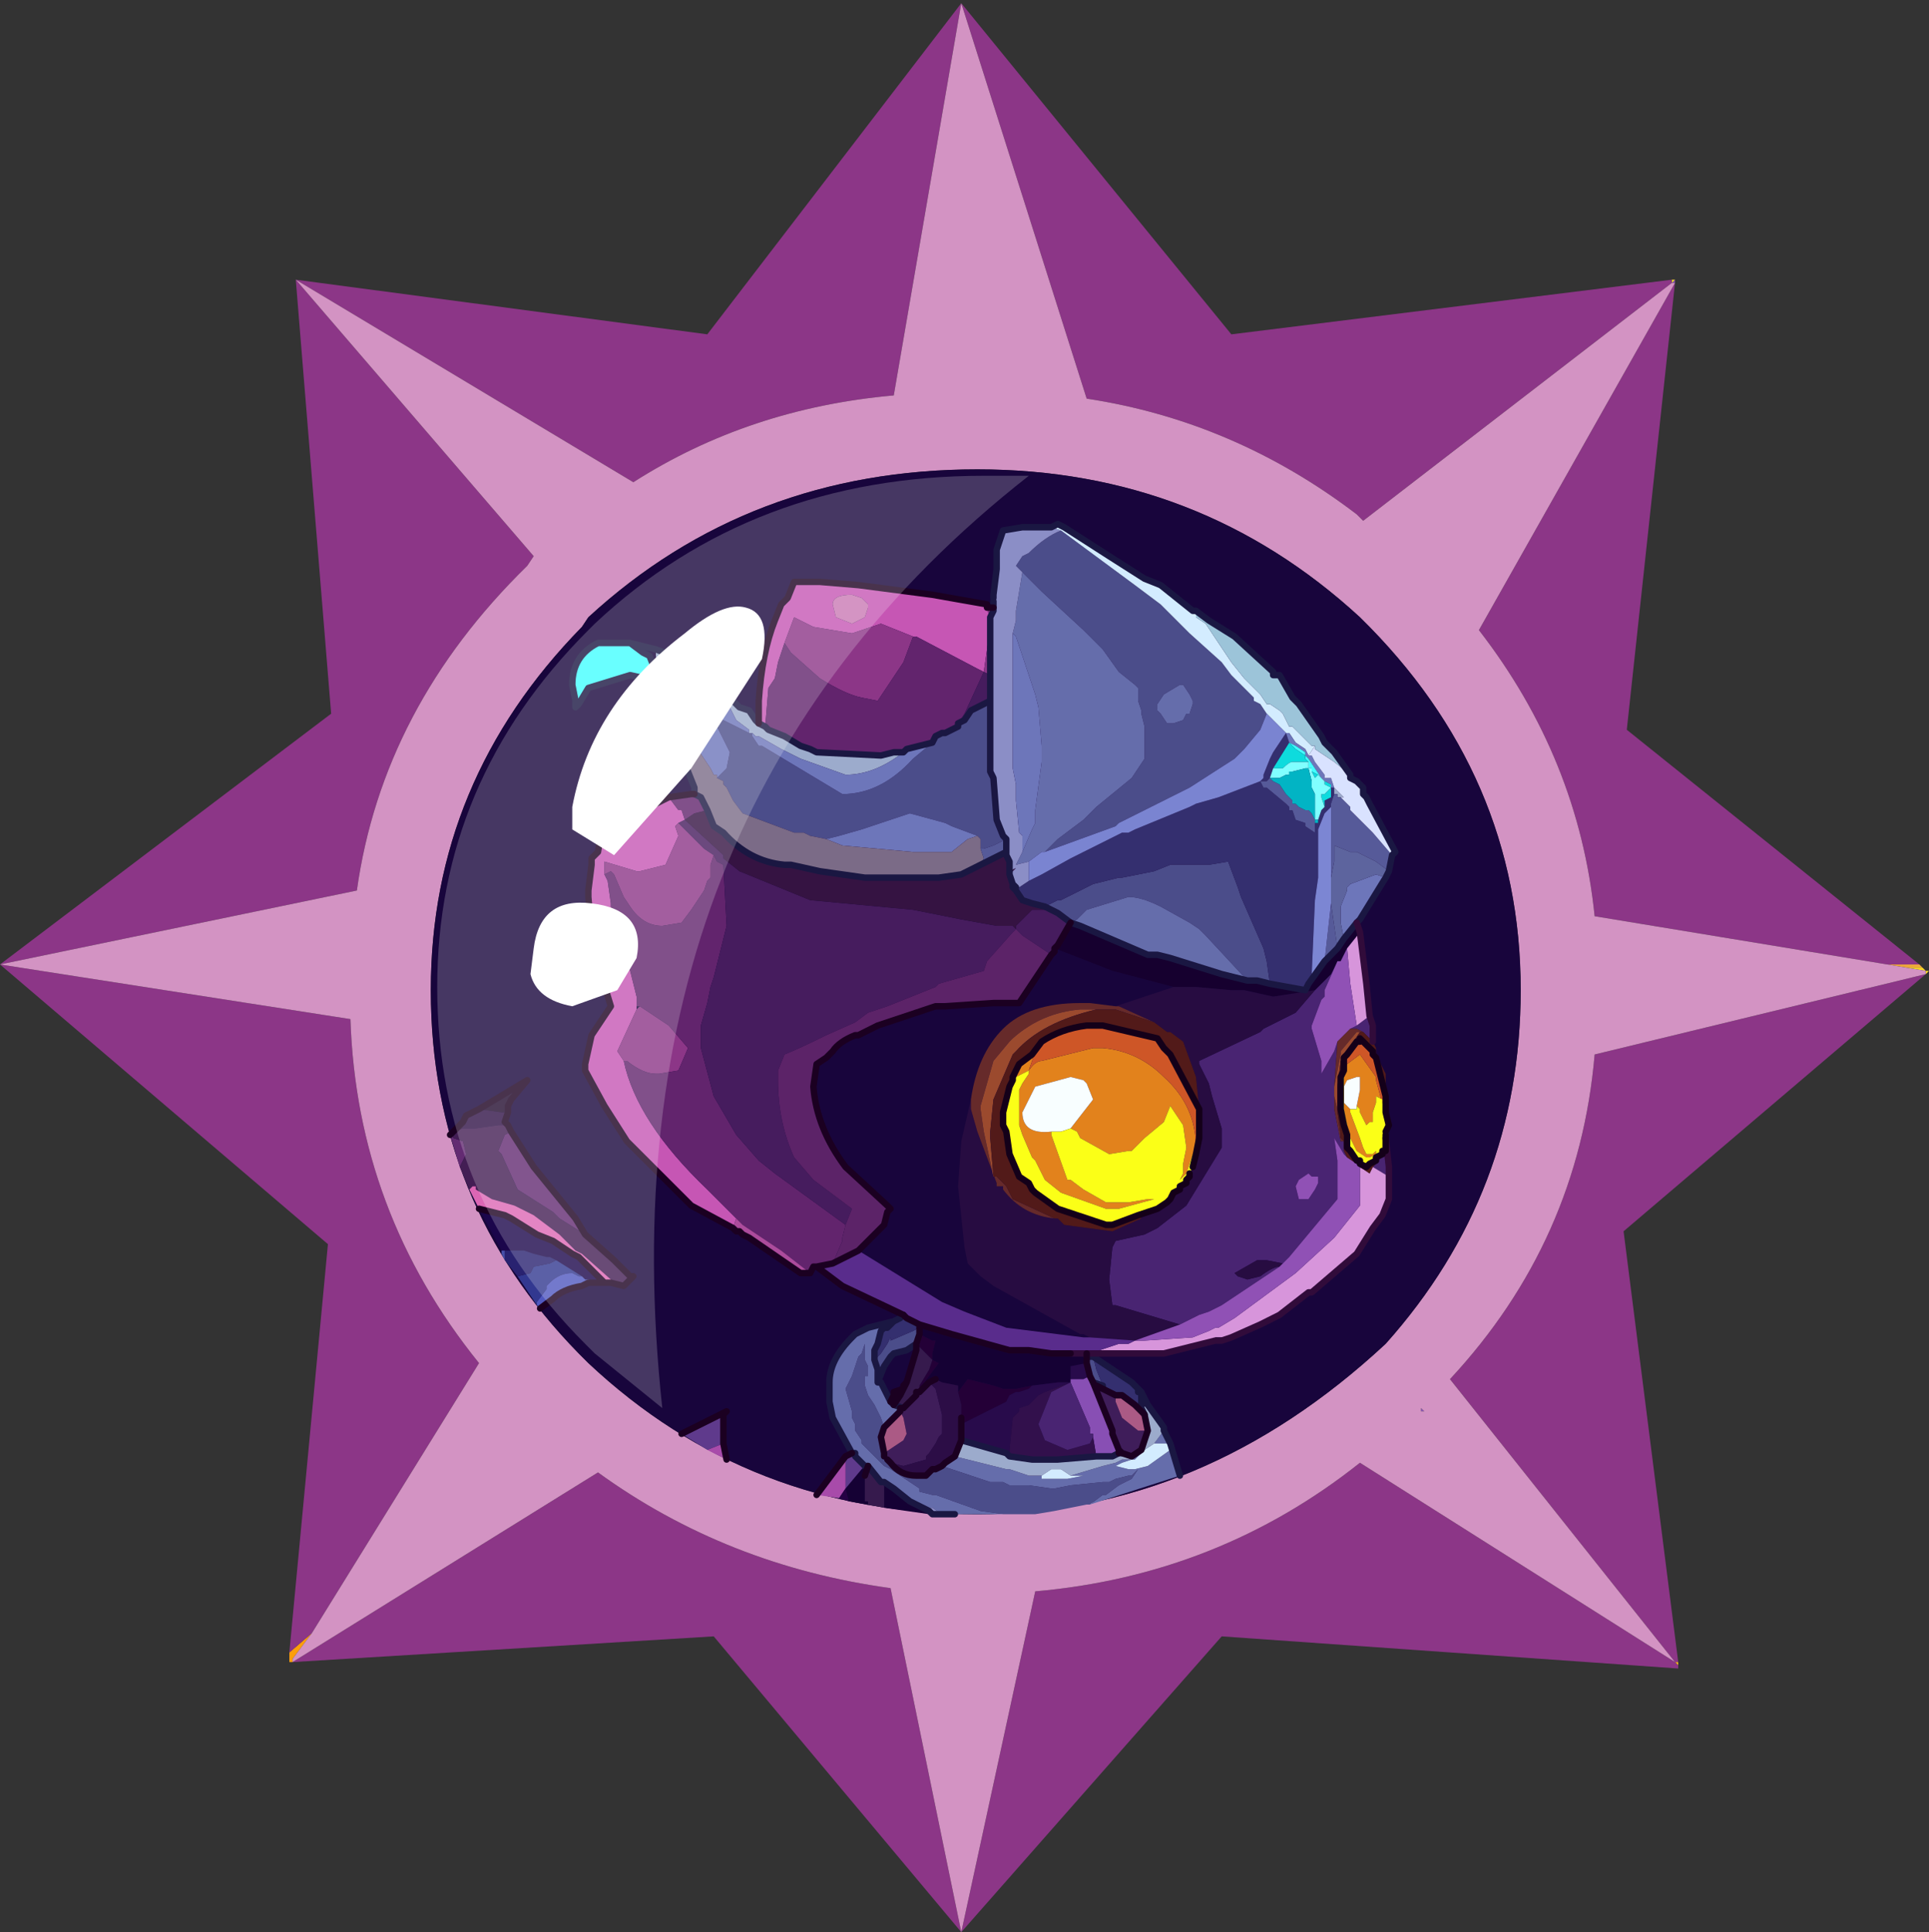 <?xml version="1.0" encoding="UTF-8" standalone="no"?>
<svg xmlns:ffdec="https://www.free-decompiler.com/flash" xmlns:xlink="http://www.w3.org/1999/xlink" ffdec:objectType="frame" height="30.05px" width="30.0px" xmlns="http://www.w3.org/2000/svg">
  <rect width="100%" height="100%" fill="#333333" stroke="none"/>
  <g transform="matrix(1.0, 0.0, 0.0, 1.0, 0.0, 0.0)">
    <use ffdec:characterId="1" height="30.0" transform="matrix(1.0, 0.0, 0.0, 1.0, 0.0, 0.0)" width="30.0" xlink:href="#shape0"/>
    <use ffdec:characterId="3" height="30.0" transform="matrix(1.0, 0.0, 0.0, 1.0, 0.0, 0.05)" width="30.0" xlink:href="#sprite0"/>
  </g>
  <defs>
    <g id="shape0" transform="matrix(1.0, 0.0, 0.0, 1.0, 0.0, 0.0)">
      <path d="M0.0 0.0 L30.0 0.0 30.0 30.0 0.0 30.0 0.0 0.0" fill="#33cc66" fill-opacity="0.0" fill-rule="evenodd" stroke="none"/>
    </g>
    <g id="sprite0" transform="matrix(1.0, 0.0, 0.0, 1.0, 0.0, 0.0)">
      <use ffdec:characterId="2" height="30.0" transform="matrix(1.0, 0.0, 0.0, 1.0, 0.0, 0.0)" width="30.0" xlink:href="#shape1"/>
    </g>
    <g id="shape1" transform="matrix(1.0, 0.0, 0.0, 1.0, 0.0, 0.0)">
      <path d="M26.05 4.3 L26.05 4.35 26.0 4.35 26.05 4.3" fill="url(#gradient0)" fill-rule="evenodd" stroke="none"/>
      <path d="M26.05 4.3 L26.0 4.35 26.0 4.3 26.05 4.3" fill="url(#gradient1)" fill-rule="evenodd" stroke="none"/>
      <path d="M29.85 14.95 L29.9 15.0 29.65 15.0 29.35 14.95 29.85 14.95" fill="url(#gradient2)" fill-rule="evenodd" stroke="none"/>
      <path d="M29.9 15.0 L29.95 15.05 30.0 15.05 29.95 15.1 29.95 15.05 29.65 15.0 29.9 15.0 M26.1 25.8 L26.1 25.85 26.05 25.8 26.1 25.8" fill="url(#gradient3)" fill-rule="evenodd" stroke="none"/>
      <path d="M22.1 21.9 L22.1 21.85 22.15 21.9 22.1 21.9" fill="url(#gradient4)" fill-rule="evenodd" stroke="none"/>
      <path d="M4.55 25.8 L4.5 25.8 4.5 25.65 4.85 25.35 4.55 25.75 4.55 25.8" fill="url(#gradient5)" fill-rule="evenodd" stroke="none"/>
      <path d="M26.05 4.35 L25.3 11.3 29.85 14.95 29.35 14.95 24.8 14.2 Q24.55 11.75 23.0 9.75 L26.05 4.35 M29.95 15.1 L25.25 19.1 26.1 25.8 26.05 25.8 26.1 25.85 26.1 25.9 19.0 25.4 14.95 30.0 11.1 25.4 4.55 25.8 9.3 22.85 Q11.3 24.3 13.85 24.65 L14.95 30.0 16.1 24.7 Q18.95 24.45 21.15 22.7 L26.05 25.8 22.55 21.4 Q24.55 19.25 24.8 16.35 L29.95 15.1 M4.5 25.65 L5.1 19.3 0.0 14.95 5.15 11.05 4.6 4.3 11.0 5.15 14.95 0.0 19.15 5.15 26.0 4.3 26.0 4.35 21.2 8.05 21.1 7.95 Q19.2 6.5 16.9 6.15 L14.95 0.0 13.9 6.1 Q11.65 6.3 9.85 7.45 L4.6 4.3 8.3 8.6 8.2 8.75 Q5.95 10.95 5.55 13.8 L0.0 14.95 5.45 15.8 Q5.55 18.8 7.45 21.15 L4.85 25.35 4.5 25.65" fill="#8c3687" fill-rule="evenodd" stroke="none"/>
      <path d="M26.0 4.35 L26.05 4.35 23.0 9.75 Q24.55 11.75 24.8 14.2 L29.35 14.95 29.65 15.0 29.95 15.05 29.95 15.1 24.8 16.35 Q24.55 19.25 22.55 21.4 L26.05 25.8 21.15 22.7 Q18.95 24.45 16.1 24.7 L14.95 30.0 13.85 24.65 Q11.3 24.3 9.3 22.85 L4.55 25.8 4.55 25.75 4.85 25.35 7.45 21.15 Q5.55 18.8 5.45 15.8 L0.0 14.95 5.55 13.8 Q5.95 10.95 8.2 8.75 L8.3 8.6 4.6 4.3 9.85 7.45 Q11.65 6.3 13.9 6.1 L14.95 0.0 16.9 6.15 Q19.2 6.5 21.1 7.95 L21.2 8.05 26.0 4.35 M22.1 21.9 L22.15 21.9 22.1 21.85 22.1 21.9 M23.65 15.35 Q23.65 12.0 21.15 9.55 18.65 7.25 15.2 7.25 11.65 7.25 9.15 9.55 L9.05 9.7 Q6.7 12.1 6.7 15.35 6.7 18.65 9.0 21.0 L9.15 21.15 Q11.65 23.5 15.2 23.5 18.7 23.5 21.55 20.85 23.65 18.5 23.65 15.35" fill="#d393c3" fill-rule="evenodd" stroke="none"/>
      <path d="M23.65 15.35 Q23.65 18.5 21.55 20.85 18.7 23.5 15.2 23.5 11.65 23.5 9.15 21.15 L9.0 21.0 Q6.7 18.65 6.7 15.35 6.7 12.1 9.05 9.7 L9.15 9.55 Q11.65 7.25 15.2 7.25 18.65 7.25 21.15 9.55 23.65 12.0 23.65 15.35" fill="#18053c" fill-rule="evenodd" stroke="none"/>
      <path d="M16.9 21.05 L17.0 21.05 17.05 21.25 17.15 21.5 17.0 21.45 16.95 21.35 16.9 21.15 16.9 21.05 M16.95 23.35 L16.9 23.35 16.4 23.45 16.1 23.5 15.9 23.5 15.85 23.5 15.6 23.5 15.25 23.45 14.55 23.2 14.5 23.2 14.3 23.15 14.3 23.1 13.85 22.8 13.75 22.75 13.6 22.6 13.4 22.4 13.4 22.35 13.3 22.2 13.3 22.1 13.25 22.0 13.25 21.9 13.15 21.55 13.25 21.35 13.35 21.05 13.4 21.0 13.45 20.85 13.45 21.1 13.5 21.2 13.5 21.35 13.45 21.35 13.45 21.45 13.45 21.5 13.5 21.65 13.6 21.8 13.7 22.0 13.75 22.15 13.7 22.3 13.75 22.55 13.75 22.6 13.8 22.6 13.8 22.65 13.85 22.7 Q14.0 22.9 14.25 22.9 L14.4 22.9 14.5 22.8 14.55 22.8 14.65 22.75 15.4 23.0 15.45 23.0 15.6 23.0 15.7 23.05 15.8 23.05 16.0 23.05 16.35 23.1 16.4 23.1 16.65 23.05 17.15 23.0 17.25 23.0 17.35 22.95 17.55 22.9 17.6 22.9 17.7 22.8 17.6 22.95 17.4 23.05 17.2 23.2 17.15 23.2 16.95 23.35 M14.5 11.5 L14.55 11.4 14.65 11.35 14.7 11.35 14.8 11.3 14.85 11.25 14.9 11.25 14.9 11.2 15.0 11.15 15.1 11.0 15.4 10.85 15.4 11.0 15.4 11.25 15.4 11.3 15.4 11.75 15.4 11.9 15.4 11.95 15.45 12.05 15.5 12.7 15.6 12.95 15.65 13.0 15.45 13.1 15.3 13.15 15.25 13.15 15.25 13.0 15.2 12.95 14.8 12.8 14.7 12.75 14.15 12.6 13.4 12.85 13.05 12.95 12.85 13.0 12.6 12.95 12.5 12.9 12.35 12.9 11.95 12.75 11.55 12.6 11.4 12.4 11.3 12.2 11.25 12.15 11.25 12.1 11.15 12.05 11.3 11.9 11.35 11.65 11.15 11.25 11.1 11.2 11.1 11.05 11.25 11.15 11.65 11.35 11.7 11.35 11.7 11.4 11.8 11.55 11.85 11.55 13.1 12.3 Q13.7 12.3 14.2 11.75 L14.5 11.5 M14.8 11.3 L14.9 11.25 14.8 11.3 M16.25 13.2 L16.45 13.0 16.85 12.7 17.05 12.5 17.6 12.05 17.8 11.75 17.8 11.65 17.8 11.25 17.75 11.05 17.75 11.0 17.7 10.85 17.7 10.8 17.7 10.65 17.65 10.6 17.4 10.4 17.15 10.05 16.95 9.85 16.85 9.75 16.2 9.15 15.9 8.85 15.8 8.75 15.9 8.6 16.0 8.55 Q16.25 8.3 16.5 8.2 L17.65 9.05 18.05 9.35 18.4 9.7 18.5 9.8 19.0 10.25 19.15 10.45 19.25 10.55 19.5 10.8 19.5 10.85 19.6 10.9 19.7 11.05 19.6 11.3 19.35 11.6 19.25 11.7 19.2 11.75 18.5 12.2 17.4 12.75 17.35 12.8 16.25 13.2 M18.35 10.6 L18.1 10.75 18.0 10.9 18.0 11.0 18.05 11.05 18.15 11.2 18.25 11.2 18.4 11.15 18.45 11.05 18.5 11.05 18.55 10.9 18.55 10.85 18.5 10.75 18.4 10.6 18.35 10.6 M16.25 14.05 L16.45 13.95 16.5 13.95 17.0 13.7 17.2 13.65 17.4 13.6 17.45 13.6 17.95 13.5 18.2 13.4 18.8 13.4 19.1 13.35 19.25 13.75 19.3 13.9 19.65 14.7 19.7 14.9 19.75 15.25 19.55 15.2 19.4 15.2 18.75 14.5 18.65 14.4 18.5 14.3 18.05 14.05 Q17.75 13.9 17.55 13.9 L16.9 14.1 16.85 14.15 16.75 14.25 16.65 14.3 16.45 14.15 16.35 14.1 16.25 14.05 M13.6 21.1 L13.7 21.0 13.8 20.85 13.85 20.75 13.85 20.8 14.2 20.65 14.3 20.6 14.3 20.7 14.25 20.85 14.1 20.95 13.9 21.0 13.85 21.05 13.75 21.2 13.65 21.45 13.65 21.25 13.6 21.1" fill="#4b4d8a" fill-rule="evenodd" stroke="none"/>
      <path d="M17.0 21.05 L17.6 21.45 17.7 21.55 17.7 21.6 17.75 21.6 17.75 21.75 17.75 21.85 17.8 21.95 17.65 21.8 17.45 21.65 17.35 21.65 17.15 21.55 17.15 21.5 17.05 21.25 17.0 21.05 M13.9 20.5 L14.0 20.45 14.05 20.4 14.1 20.45 14.3 20.55 14.3 20.6 14.2 20.65 13.85 20.8 13.85 20.75 13.8 20.85 13.7 21.0 13.6 21.1 13.6 20.95 13.65 20.85 13.7 20.65 13.75 20.6 13.8 20.6 13.9 20.5 M20.5 12.7 L20.55 12.55 20.6 12.5 20.6 12.4 20.7 12.35 20.7 12.2 20.75 12.2 20.75 12.3 20.7 12.45 20.7 12.5 20.6 12.6 20.5 12.85 20.5 12.95 20.5 13.0 20.5 13.15 20.5 13.25 20.5 13.5 20.5 13.6 20.45 13.95 20.4 15.1 20.35 15.25 20.3 15.35 19.75 15.25 19.7 14.9 19.65 14.7 19.3 13.9 19.25 13.75 19.1 13.35 18.8 13.4 18.2 13.4 17.95 13.5 17.45 13.6 17.4 13.6 17.2 13.65 17.0 13.7 16.5 13.95 16.45 13.95 16.25 14.05 16.05 14.0 15.9 13.95 15.8 13.8 15.75 13.75 15.8 13.75 15.85 13.75 16.0 13.65 16.2 13.55 16.65 13.3 17.25 13.0 17.45 12.9 17.55 12.9 17.65 12.85 18.5 12.5 18.6 12.45 18.95 12.35 19.6 12.1 19.65 12.05 19.65 12.0 19.75 11.75 19.8 11.65 20.0 11.35 20.05 11.5 19.8 11.9 19.75 12.05 19.7 12.1 19.6 12.1 19.65 12.2 19.7 12.2 20.0 12.45 20.05 12.5 20.05 12.55 20.1 12.55 20.15 12.7 20.3 12.75 20.3 12.8 20.45 12.9 20.45 12.75 20.5 12.75 20.5 12.7" fill="#342f6f" fill-rule="evenodd" stroke="none"/>
      <path d="M18.1 22.2 L18.2 22.4 18.35 22.9 16.95 23.35 17.15 23.2 17.2 23.2 17.4 23.05 17.6 22.95 17.7 22.8 17.6 22.9 17.55 22.9 17.35 22.95 17.25 23.0 17.15 23.0 16.65 23.05 16.4 23.1 16.35 23.1 16.0 23.05 15.8 23.05 15.7 23.05 15.6 23.0 15.45 23.0 15.4 23.0 14.65 22.75 14.7 22.7 14.85 22.6 15.45 22.75 15.65 22.8 15.7 22.8 16.0 22.9 16.2 22.9 16.2 22.95 16.6 22.95 16.85 22.9 16.65 22.9 17.15 22.75 17.35 22.7 17.45 22.65 17.6 22.65 17.45 22.7 17.35 22.75 17.55 22.8 17.65 22.8 17.85 22.75 18.2 22.5 18.15 22.4 17.95 22.4 18.1 22.2 M15.6 23.5 L15.2 23.5 14.85 23.5 14.65 23.5 14.5 23.4 14.4 23.4 14.3 23.35 14.25 23.35 14.15 23.3 13.9 23.1 13.75 23.0 13.7 23.0 13.5 22.75 13.45 22.75 13.3 22.6 13.3 22.55 13.25 22.55 12.95 22.0 12.9 21.75 12.9 21.45 Q12.9 21.1 13.25 20.75 L13.3 20.7 13.5 20.6 13.9 20.5 13.8 20.6 13.75 20.6 13.7 20.65 13.65 20.85 13.6 20.95 13.6 21.1 13.65 21.25 13.65 21.45 13.7 21.45 13.75 21.55 13.85 21.75 13.9 21.85 14.0 21.9 13.75 22.15 13.7 22.0 13.6 21.8 13.5 21.65 13.45 21.5 13.45 21.45 13.45 21.35 13.5 21.35 13.5 21.2 13.45 21.1 13.45 20.85 13.4 21.0 13.35 21.05 13.25 21.35 13.15 21.55 13.25 21.9 13.25 22.0 13.3 22.1 13.3 22.2 13.4 22.35 13.4 22.4 13.6 22.6 13.75 22.75 13.85 22.8 14.3 23.1 14.3 23.15 14.5 23.2 14.55 23.2 15.25 23.45 15.6 23.5 M15.9 8.85 L16.2 9.15 16.85 9.75 16.95 9.85 17.15 10.05 17.4 10.4 17.65 10.6 17.7 10.65 17.7 10.8 17.7 10.85 17.75 11.0 17.75 11.05 17.8 11.25 17.8 11.65 17.8 11.75 17.6 12.05 17.05 12.5 16.85 12.7 16.45 13.0 16.25 13.2 16.2 13.2 16.0 13.35 15.8 13.4 15.85 13.3 15.9 13.2 16.05 12.85 16.1 12.75 16.1 12.55 16.2 11.8 16.2 11.6 16.2 11.55 16.15 10.95 16.1 10.75 15.8 9.85 15.75 9.8 15.8 9.6 15.8 9.45 15.9 8.85 M18.35 10.6 L18.4 10.6 18.5 10.75 18.55 10.85 18.55 10.9 18.5 11.05 18.45 11.05 18.4 11.15 18.25 11.2 18.15 11.2 18.05 11.05 18.0 11.0 18.0 10.9 18.1 10.75 18.35 10.6 M16.65 14.3 L16.75 14.25 16.85 14.15 16.9 14.1 17.55 13.9 Q17.75 13.9 18.05 14.05 L18.5 14.3 18.65 14.4 18.75 14.5 19.4 15.2 19.0 15.1 18.2 14.85 18.0 14.8 17.85 14.8 16.8 14.35 16.65 14.3 M17.75 22.55 L17.65 22.65 17.6 22.65 17.75 22.55" fill="#656dab" fill-rule="evenodd" stroke="none"/>
      <path d="M16.9 21.0 L16.9 21.05 16.9 21.15 16.65 21.2 16.65 21.25 16.65 21.4 16.65 21.45 16.45 21.45 16.05 21.5 15.8 21.55 15.75 21.55 15.6 21.55 15.45 21.5 15.05 21.4 14.9 21.6 14.9 21.5 14.65 21.45 14.55 21.4 14.45 21.45 14.3 21.6 14.3 21.55 14.6 21.15 14.5 21.1 14.5 21.0 14.55 20.8 14.5 20.8 14.3 20.7 14.3 20.6 14.3 20.55 14.8 20.7 15.7 20.95 15.85 20.95 16.0 20.95 16.35 21.0 16.65 21.0 16.9 21.0 M14.45 23.5 L13.75 23.4 13.75 23.3 13.75 23.2 13.75 23.05 13.75 23.0 13.9 23.1 14.15 23.3 14.25 23.35 14.45 23.45 14.45 23.5 M13.5 23.35 L13.2 23.3 13.15 23.1 13.4 22.8 13.45 22.75 13.5 22.75 13.45 22.9 13.45 22.95 13.45 23.15 13.45 23.3 13.5 23.3 13.5 23.35 M14.0 21.65 L13.9 21.6 14.05 21.55 14.0 21.65" fill="#150134" fill-rule="evenodd" stroke="none"/>
      <path d="M13.15 22.6 L13.25 22.55 13.3 22.55 13.3 22.6 13.45 22.75 13.4 22.8 13.15 23.1 13.15 22.75 13.15 22.6 M13.85 21.75 L13.9 21.65 13.9 21.6 14.0 21.65 13.9 21.8 13.85 21.75 M10.6 22.25 L10.7 22.2 11.3 21.9 11.25 21.95 11.25 22.15 11.25 22.35 11.25 22.4 11.0 22.5 10.6 22.25" fill="#5f3a8c" fill-rule="evenodd" stroke="none"/>
      <path d="M13.05 23.25 L12.7 23.2 13.15 22.6 13.15 22.75 13.15 23.1 13.05 23.25 M11.0 22.5 L11.25 22.4 11.3 22.65 11.0 22.5" fill="#a84baa" fill-rule="evenodd" stroke="none"/>
      <path d="M13.2 23.3 L13.05 23.25 13.15 23.1 13.2 23.3" fill="#250144" fill-rule="evenodd" stroke="none"/>
      <path d="M14.5 23.5 L14.45 23.5 14.45 23.45 14.5 23.5 M14.25 20.85 L14.3 20.7 14.5 20.8 14.55 20.8 14.5 21.0 14.5 21.1 14.25 20.85 M14.3 21.55 L14.3 21.5 14.45 21.25 14.5 21.1 14.6 21.15 14.3 21.55 M14.9 21.6 L15.05 21.4 15.45 21.5 15.6 21.55 15.75 21.55 15.8 21.55 16.05 21.5 16.0 21.55 15.85 21.6 15.8 21.6 15.7 21.65 15.65 21.75 14.95 22.1 14.95 22.0 14.95 21.8 14.9 21.6" fill="#240037" fill-rule="evenodd" stroke="none"/>
      <path d="M13.75 23.4 L13.5 23.35 13.5 23.3 13.45 23.3 13.45 23.15 13.45 22.95 13.45 22.9 13.5 22.75 13.7 23.0 13.75 23.0 13.75 23.05 13.75 23.2 13.75 23.3 13.75 23.4 M13.9 21.8 L14.0 21.65 14.05 21.55 14.05 21.5 14.1 21.45 14.25 20.95 14.25 20.85 14.5 21.1 14.45 21.25 14.3 21.5 14.3 21.55 14.3 21.6 14.25 21.6 14.25 21.65 14.05 21.85 13.9 21.8 M14.05 21.55 L14.1 21.45 14.05 21.55" fill="#361a4d" fill-rule="evenodd" stroke="none"/>
      <path d="M14.95 22.1 L15.65 21.75 15.7 21.65 15.8 21.6 15.85 21.6 16.0 21.55 16.05 21.5 16.45 21.45 16.65 21.45 16.25 21.6 16.15 21.65 16.0 21.8 15.85 21.85 15.85 21.9 15.75 22.0 15.7 22.5 15.7 22.6 15.65 22.55 14.95 22.35 14.95 22.1 M16.65 21.4 L16.65 21.25 16.65 21.2 16.9 21.15 16.95 21.35 16.85 21.4 16.8 21.4 16.65 21.4" fill="#280b4b" fill-rule="evenodd" stroke="none"/>
      <path d="M16.65 21.45 L16.65 21.4 16.8 21.4 16.85 21.4 16.95 21.35 17.0 21.45 17.3 22.2 17.3 22.25 17.4 22.5 17.4 22.55 17.3 22.6 17.25 22.6 17.05 22.6 17.0 22.3 17.0 22.25 16.95 22.25 16.95 22.15 16.65 21.45" fill="#884fb4" fill-rule="evenodd" stroke="none"/>
      <path d="M15.7 22.6 L15.7 22.5 15.75 22.0 15.85 21.9 15.85 21.85 16.0 21.8 16.15 21.65 16.25 21.6 16.65 21.45 16.35 21.6 16.15 22.1 16.25 22.35 16.6 22.5 16.95 22.4 17.0 22.3 17.05 22.6 16.45 22.65 16.4 22.65 16.05 22.65 15.7 22.6" fill="#32104c" fill-rule="evenodd" stroke="none"/>
      <path d="M21.3 15.75 L21.35 15.9 21.35 16.15 21.3 16.1 21.2 16.0 21.1 15.95 21.0 15.95 21.1 15.9 21.3 15.75 M21.55 17.65 L21.6 18.1 21.6 18.25 21.35 18.1 21.4 18.05 21.4 18.0 21.4 17.95 21.5 17.9 21.5 17.85 21.55 17.85 21.55 17.65 M20.8 14.9 L20.6 15.35 20.6 15.45 20.55 15.5 20.4 15.9 20.4 15.95 20.55 16.45 20.55 16.65 20.75 16.3 20.8 16.15 20.75 16.85 20.75 17.0 20.75 17.2 20.85 17.7 20.9 17.7 20.9 17.85 20.95 17.95 20.9 17.9 20.75 17.65 20.8 18.0 20.8 18.35 20.8 18.6 20.05 19.5 19.95 19.6 19.7 19.55 19.55 19.55 19.2 19.75 19.25 19.8 19.4 19.85 19.6 19.8 Q19.8 19.65 19.9 19.65 L19.0 20.25 18.8 20.35 18.65 20.4 18.35 20.55 17.35 20.25 17.3 20.25 17.25 19.85 17.3 19.35 17.35 19.25 17.8 19.15 18.0 19.05 18.45 18.7 19.0 17.8 19.0 17.55 19.0 17.5 18.85 17.0 18.8 16.8 18.65 16.5 18.65 16.45 19.6 16.0 19.65 15.95 20.15 15.7 20.45 15.35 20.55 15.25 20.7 15.1 20.8 14.9 M20.35 18.2 L20.2 18.3 20.15 18.4 20.2 18.6 20.35 18.6 20.45 18.45 20.5 18.35 20.5 18.25 20.4 18.25 20.35 18.2 M16.65 21.45 L16.95 22.15 16.95 22.25 17.0 22.25 17.0 22.3 16.95 22.4 16.6 22.5 16.25 22.35 16.15 22.1 16.35 21.6 16.65 21.45" fill="#492472" fill-rule="evenodd" stroke="none"/>
      <path d="M17.85 21.8 L18.1 22.15 18.1 22.2 17.95 22.4 17.8 22.5 17.75 22.55 17.6 22.65 17.45 22.65 17.35 22.7 17.15 22.75 16.65 22.9 16.5 22.8 16.35 22.8 16.2 22.9 16.0 22.9 15.7 22.8 15.65 22.8 15.45 22.75 14.85 22.6 14.95 22.35 15.65 22.55 15.7 22.6 16.05 22.65 16.4 22.65 16.45 22.65 17.05 22.6 17.25 22.6 17.3 22.6 17.4 22.55 17.45 22.55 17.6 22.6 17.75 22.5 17.85 22.2 17.8 21.95 17.75 21.85 17.85 21.8 M10.35 10.9 L10.35 10.85 10.35 10.8 10.3 10.6 10.25 10.4 10.2 10.15 10.2 10.05 Q10.5 10.15 10.8 10.4 L10.9 10.65 10.8 10.95 10.75 11.05 10.55 11.15 10.35 10.9 M11.1 10.6 L11.3 10.75 11.5 10.95 11.65 11.0 11.75 11.15 11.8 11.2 11.9 11.25 11.95 11.3 12.2 11.4 12.45 11.55 12.6 11.6 12.7 11.65 13.7 11.7 13.9 11.65 14.05 11.65 Q13.6 12.0 13.15 12.0 L12.45 11.75 12.15 11.6 11.8 11.4 11.75 11.4 11.7 11.35 11.65 11.35 11.65 11.3 11.45 11.15 11.35 10.95 11.1 10.6 M20.75 12.2 L20.9 12.35 20.85 12.35 20.8 12.35 20.8 12.3 20.75 12.3 20.75 12.2 M13.85 21.75 L13.9 21.8 14.05 21.85 14.0 21.85 14.0 21.9 13.9 21.85 13.85 21.75" fill="#9cabcc" fill-rule="evenodd" stroke="none"/>
      <path d="M15.45 9.4 L15.45 9.3 15.45 9.25 15.45 9.2 15.5 8.8 15.5 8.5 15.6 8.2 15.9 8.15 16.1 8.15 16.35 8.15 16.5 8.2 Q16.25 8.3 16.0 8.55 L15.9 8.6 15.8 8.75 15.9 8.85 15.8 9.45 15.8 9.6 15.75 9.8 15.75 10.6 15.75 10.65 15.75 11.9 15.8 12.15 15.8 12.4 15.85 12.9 15.9 12.95 15.9 13.0 15.9 13.2 15.85 13.3 15.8 13.4 16.0 13.35 16.0 13.65 15.85 13.75 15.8 13.75 15.75 13.7 15.7 13.55 15.8 13.45 15.7 13.5 15.7 13.35 15.65 13.25 15.65 13.2 15.65 13.0 15.6 12.95 15.5 12.7 15.45 12.05 15.4 11.95 15.4 11.9 15.4 11.75 15.4 11.3 15.4 11.25 15.4 11.0 15.4 10.85 15.4 10.75 15.4 10.6 15.4 10.55 15.4 10.45 15.4 9.7 15.4 9.6 15.4 9.55 15.45 9.45 15.45 9.4 M14.25 23.35 L14.3 23.35 14.4 23.4 14.5 23.4 14.65 23.5 14.5 23.5 14.45 23.45 14.25 23.35" fill="#8b8ec6" fill-rule="evenodd" stroke="none"/>
      <path d="M18.6 9.45 L18.6 9.55 18.75 9.65 19.15 10.25 19.35 10.5 19.6 10.75 19.7 10.9 19.75 10.9 19.9 11.0 19.95 11.05 20.0 11.15 20.05 11.25 20.1 11.25 20.2 11.35 20.4 11.55 20.45 11.55 20.35 11.7 20.3 11.6 20.15 11.5 20.05 11.35 20.0 11.35 19.9 11.25 19.7 11.05 19.6 10.9 19.5 10.85 19.5 10.8 19.25 10.55 19.15 10.45 19.0 10.25 18.5 9.8 18.4 9.7 18.05 9.35 17.65 9.05 16.5 8.2 16.35 8.15 16.45 8.1 16.55 8.15 17.25 8.6 17.8 8.95 18.05 9.05 18.55 9.45 18.6 9.45 M16.65 22.9 L16.85 22.9 16.6 22.95 16.2 22.95 16.2 22.9 16.35 22.8 16.5 22.8 16.65 22.9 M17.95 22.4 L18.15 22.4 18.2 22.5 17.85 22.75 17.65 22.8 17.55 22.8 17.35 22.75 17.45 22.7 17.6 22.65 17.65 22.65 17.75 22.55 17.8 22.5 17.95 22.4" fill="#d3ecff" fill-rule="evenodd" stroke="none"/>
      <path d="M14.05 21.85 L14.25 21.65 14.25 21.6 14.3 21.6 14.45 21.45 14.55 21.55 14.65 21.95 14.65 22.0 14.65 22.2 14.65 22.25 14.6 22.3 14.55 22.4 14.45 22.55 14.4 22.6 14.4 22.65 14.05 22.75 13.85 22.7 13.8 22.65 13.8 22.6 13.75 22.6 13.75 22.55 14.05 22.35 14.1 22.25 14.05 22.0 14.0 21.9 14.0 21.85 14.05 21.85 M17.15 21.55 L17.35 21.65 17.35 21.75 17.45 22.0 17.7 22.2 17.8 22.2 17.85 22.2 17.75 22.5 17.6 22.6 17.45 22.55 17.4 22.5 17.25 22.0 17.05 21.5 17.15 21.55" fill="#3f1d5a" fill-rule="evenodd" stroke="none"/>
      <path d="M14.0 21.9 L14.05 22.0 14.1 22.25 14.05 22.35 13.75 22.55 13.7 22.3 13.75 22.15 14.0 21.9 M17.35 21.65 L17.45 21.65 17.65 21.8 17.8 21.95 17.85 22.2 17.8 22.2 17.7 22.2 17.45 22.0 17.35 21.75 17.35 21.65" fill="#ab5a85" fill-rule="evenodd" stroke="none"/>
      <path d="M21.1 14.3 L21.15 14.45 20.95 14.7 20.85 14.9 20.8 14.9 20.7 15.1 20.55 15.25 20.45 15.35 19.8 15.45 19.35 15.35 19.15 15.35 18.6 15.3 18.4 15.3 18.25 15.3 17.3 15.05 16.4 14.7 16.45 14.65 16.65 14.3 16.8 14.35 17.85 14.8 18.0 14.8 18.2 14.85 19.0 15.1 19.4 15.2 19.55 15.2 19.75 15.25 20.3 15.35 20.35 15.25 20.6 14.9 20.8 14.7 20.9 14.55 21.1 14.3" fill="#16002f" fill-rule="evenodd" stroke="none"/>
      <path d="M21.15 14.45 L21.25 15.25 21.3 15.75 21.1 15.9 21.0 15.25 20.95 14.7 21.15 14.45 M21.6 18.25 L21.6 18.45 21.6 18.6 21.5 18.85 21.35 19.05 21.1 19.45 20.4 20.05 20.35 20.05 19.9 20.4 19.6 20.55 19.15 20.75 19.0 20.75 18.9 20.75 18.9 20.8 18.1 21.0 17.0 21.0 16.95 21.0 17.4 20.85 17.55 20.85 17.65 20.8 17.8 20.8 18.55 20.75 18.8 20.65 18.9 20.6 18.95 20.6 19.2 20.45 20.15 19.75 20.75 19.2 21.15 18.7 21.15 18.35 21.15 18.1 21.3 18.2 21.35 18.1 21.6 18.25" fill="#d795db" fill-rule="evenodd" stroke="none"/>
      <path d="M18.25 15.3 L17.35 15.6 16.95 15.55 16.8 15.55 Q16.0 15.55 15.6 15.95 15.2 16.35 15.1 17.05 L14.95 17.7 14.9 18.4 15.0 19.35 15.05 19.6 15.25 19.8 15.45 19.95 16.8 20.7 16.85 20.7 16.95 20.75 16.85 20.75 15.65 20.6 15.0 20.35 14.65 20.2 13.35 19.4 13.6 19.15 13.75 19.0 13.8 18.8 13.85 18.75 13.8 18.7 13.15 18.1 Q12.7 17.5 12.65 16.85 L12.7 16.5 12.85 16.4 12.95 16.3 Q13.05 16.15 13.3 16.05 L13.35 16.05 13.65 15.9 14.55 15.6 14.65 15.6 14.7 15.6 15.45 15.55 15.85 15.55 16.35 14.8 16.4 14.75 16.4 14.7 17.3 15.05 18.25 15.3" fill="#18053c" fill-rule="evenodd" stroke="none"/>
      <path d="M20.45 15.35 L20.15 15.7 19.65 15.95 19.6 16.0 18.65 16.45 18.65 16.5 18.8 16.8 18.85 17.0 19.0 17.5 19.0 17.55 19.0 17.8 18.45 18.7 18.0 19.05 17.8 19.15 17.35 19.25 17.3 19.35 17.25 19.85 17.3 20.25 17.35 20.25 18.35 20.55 17.65 20.8 16.95 20.75 16.85 20.7 16.8 20.7 15.45 19.95 15.25 19.8 15.05 19.6 15.0 19.35 14.9 18.4 14.95 17.7 15.1 17.05 15.1 17.15 15.1 17.2 15.2 17.55 15.5 18.35 15.5 18.4 15.6 18.4 15.6 18.45 Q15.9 18.85 16.4 18.9 L16.45 18.9 16.55 19.0 17.3 19.1 17.75 18.9 17.7 18.85 18.0 18.75 18.15 18.65 18.2 18.6 18.25 18.5 18.35 18.45 18.35 18.4 18.45 18.35 18.45 18.3 18.5 18.25 18.5 18.2 18.55 18.1 18.6 17.9 18.65 17.65 18.6 17.9 18.55 17.9 18.6 17.85 18.65 17.65 18.65 17.2 18.6 16.7 18.4 16.15 18.2 16.0 18.15 16.0 17.95 15.85 17.4 15.6 17.35 15.6 18.25 15.3 18.4 15.3 18.6 15.3 19.15 15.35 19.35 15.35 19.8 15.45 20.45 15.35 M19.9 19.65 Q19.8 19.65 19.6 19.8 L19.4 19.85 19.25 19.8 19.2 19.75 19.55 19.55 19.7 19.55 19.95 19.6 19.9 19.65" fill="#270c41" fill-rule="evenodd" stroke="none"/>
      <path d="M16.95 21.0 L16.9 21.0 16.65 21.0 16.35 21.0 16.0 20.95 15.85 20.95 15.7 20.95 14.8 20.7 14.3 20.55 14.1 20.45 14.05 20.4 13.1 19.95 12.7 19.65 12.95 19.6 13.35 19.4 14.65 20.2 15.0 20.35 15.65 20.6 16.85 20.75 16.95 20.75 17.65 20.8 17.55 20.85 17.4 20.85 16.95 21.0" fill="#592c8c" fill-rule="evenodd" stroke="none"/>
      <path d="M20.8 14.9 L20.85 14.9 20.95 14.7 21.0 15.25 21.1 15.9 21.0 15.95 20.8 16.15 20.75 16.3 20.55 16.65 20.55 16.45 20.4 15.95 20.4 15.9 20.55 15.5 20.6 15.45 20.6 15.35 20.8 14.9 M18.35 20.55 L18.65 20.4 18.8 20.35 19.0 20.25 19.9 19.65 19.95 19.6 20.05 19.5 20.8 18.6 20.8 18.35 20.8 18.0 20.75 17.65 20.9 17.9 20.95 17.95 21.1 18.05 21.15 18.1 21.15 18.35 21.15 18.7 20.75 19.2 20.15 19.75 19.2 20.45 18.95 20.6 18.9 20.6 18.8 20.65 18.55 20.75 17.8 20.8 17.65 20.8 18.35 20.55 M20.35 18.2 L20.4 18.25 20.5 18.25 20.5 18.35 20.45 18.45 20.35 18.6 20.2 18.6 20.15 18.4 20.2 18.3 20.35 18.2" fill="#9051b5" fill-rule="evenodd" stroke="none"/>
      <path d="M20.8 16.15 L21.0 15.95 21.1 15.95 21.2 16.0 21.15 16.0 21.1 16.0 20.85 16.3 20.85 16.35 20.75 16.85 20.8 16.15 M20.9 17.7 L20.85 17.7 20.75 17.2 20.75 17.0 20.8 17.2 20.8 17.25 20.85 17.6 20.85 17.65 20.9 17.7 M17.35 15.6 L17.4 15.6 17.95 15.85 17.35 15.65 17.05 15.65 16.9 15.65 16.8 15.65 Q16.2 15.7 15.75 16.1 L15.7 16.15 15.45 16.45 15.25 17.15 15.25 17.2 15.3 17.55 15.45 18.25 15.5 18.25 15.65 18.4 15.75 18.6 16.4 18.9 Q15.9 18.85 15.6 18.45 L15.6 18.4 15.5 18.4 15.5 18.35 15.2 17.55 15.1 17.2 15.1 17.15 15.1 17.05 Q15.2 16.35 15.6 15.95 16.0 15.55 16.8 15.55 L16.95 15.55 17.35 15.6" fill="#662a2a" fill-rule="evenodd" stroke="none"/>
      <path d="M20.75 17.0 L20.75 16.85 20.85 16.35 20.85 16.3 21.1 16.0 21.15 16.0 20.85 16.45 20.8 16.85 20.8 17.2 20.75 17.0 M15.45 18.25 L15.3 17.55 15.25 17.2 15.25 17.15 15.45 16.45 15.7 16.15 15.75 16.1 Q16.2 15.7 16.8 15.65 L16.9 15.65 17.05 15.65 Q16.2 15.85 15.8 16.3 L15.75 16.35 15.45 17.05 15.4 17.55 15.4 17.65 15.45 18.25" fill="#9b4a2e" fill-rule="evenodd" stroke="none"/>
      <path d="M21.35 16.15 L21.4 16.25 21.4 16.35 21.55 16.65 21.55 17.0 21.4 16.4 21.35 16.35 21.35 16.3 21.15 16.1 21.15 16.15 21.1 16.15 20.95 16.35 20.9 16.4 20.9 16.6 20.85 16.7 20.85 16.75 20.85 16.9 20.85 17.05 20.85 17.2 20.9 17.45 20.95 17.6 20.95 17.7 20.95 17.8 21.0 17.85 21.1 18.0 21.15 18.0 21.15 18.05 21.25 18.1 21.3 18.05 21.4 18.0 21.4 18.05 21.35 18.1 21.3 18.2 21.15 18.1 21.1 18.05 20.95 17.95 20.9 17.85 20.9 17.7 20.85 17.65 20.85 17.6 20.8 17.25 20.8 17.2 20.8 16.85 20.85 16.45 21.15 16.0 21.2 16.0 21.3 16.1 21.35 16.15 M17.95 15.85 L18.15 16.0 18.2 16.0 18.4 16.15 18.6 16.7 18.65 17.2 18.2 16.35 18.1 16.25 18.0 16.1 17.15 15.9 17.05 15.9 16.9 15.9 Q16.5 15.95 16.2 16.15 L16.05 16.35 15.85 16.5 15.75 16.7 15.75 16.75 15.7 16.85 15.65 17.05 15.6 17.25 15.6 17.4 15.6 17.45 15.65 17.55 15.7 17.9 15.85 18.25 16.0 18.35 16.05 18.45 16.1 18.5 16.45 18.75 17.2 19.0 17.3 19.0 17.7 18.85 17.75 18.9 17.3 19.1 16.55 19.0 16.45 18.9 16.4 18.9 15.75 18.6 15.65 18.4 15.5 18.25 15.45 18.25 15.4 17.65 15.4 17.55 15.45 17.05 15.75 16.35 15.8 16.3 Q16.2 15.85 17.05 15.65 L17.35 15.65 17.95 15.85" fill="#521a19" fill-rule="evenodd" stroke="none"/>
      <path d="M20.9 16.6 L20.95 16.5 21.15 16.35 21.4 16.7 21.4 16.75 21.55 17.3 21.5 17.1 21.5 17.05 21.4 17.0 21.4 17.1 21.35 17.25 21.35 17.4 21.3 17.4 21.25 17.45 21.15 17.25 21.15 17.2 21.1 17.15 21.15 16.9 21.15 16.75 21.15 16.7 21.1 16.7 20.95 16.75 20.9 16.85 20.9 16.75 20.9 16.65 20.9 16.6 M20.9 17.1 L21.0 17.2 21.0 17.25 21.15 17.65 21.2 17.8 21.25 17.9 21.35 17.9 21.4 17.85 21.4 17.9 21.3 17.95 21.25 17.95 21.1 17.85 21.0 17.65 20.95 17.5 20.95 17.45 20.9 17.2 20.9 17.1 M16.65 17.5 L17.0 17.05 16.9 16.8 16.85 16.75 16.65 16.7 16.1 16.85 16.0 17.05 15.9 17.25 Q15.9 17.6 16.35 17.55 L16.35 17.6 16.6 18.3 16.65 18.3 16.85 18.45 17.2 18.65 17.4 18.65 17.55 18.65 17.85 18.6 17.95 18.6 17.4 18.75 17.2 18.75 16.5 18.5 16.25 18.3 16.1 18.0 16.05 17.95 15.9 17.6 15.85 17.45 15.85 17.4 15.85 17.25 15.85 17.15 15.85 16.9 15.9 16.8 16.0 16.65 16.0 16.6 Q16.1 16.45 16.2 16.45 L17.0 16.25 17.15 16.25 Q17.7 16.3 18.1 16.7 18.6 17.15 18.6 17.8 L18.6 17.85 18.55 17.9 18.45 18.2 18.35 18.3 18.4 18.2 18.4 18.05 18.45 17.8 18.4 17.45 18.2 17.15 18.1 17.4 17.8 17.65 17.65 17.8 17.6 17.85 17.55 17.85 17.25 17.9 16.8 17.65 16.75 17.55 16.65 17.5 M15.75 16.75 L15.75 16.7 15.85 16.5 16.05 16.35 16.2 16.15 16.1 16.3 16.0 16.6 15.8 16.7 15.75 16.75" fill="#e2821c" fill-rule="evenodd" stroke="none"/>
      <path d="M21.55 17.0 L21.55 17.25 21.55 17.4 21.55 17.3 21.4 16.75 21.4 16.7 21.15 16.35 20.95 16.5 20.9 16.6 20.9 16.4 20.95 16.35 21.1 16.15 21.15 16.15 21.15 16.1 21.35 16.3 21.35 16.35 21.4 16.4 21.55 17.0 M18.65 17.2 L18.65 17.65 18.6 17.85 18.6 17.8 Q18.6 17.15 18.1 16.7 17.7 16.3 17.15 16.25 L17.0 16.25 16.2 16.45 Q16.1 16.45 16.0 16.6 L16.1 16.3 16.2 16.15 Q16.5 15.95 16.9 15.9 L17.05 15.9 17.15 15.9 18.0 16.1 18.1 16.25 18.2 16.35 18.65 17.2" fill="#ce5627" fill-rule="evenodd" stroke="none"/>
      <path d="M20.9 16.85 L20.95 16.75 21.1 16.7 21.15 16.7 21.15 16.75 21.15 16.9 21.1 17.15 21.1 17.2 21.0 17.2 20.9 17.1 20.9 17.0 20.9 16.85 M16.35 17.55 Q15.9 17.6 15.9 17.25 L16.0 17.05 16.1 16.85 16.65 16.7 16.85 16.75 16.9 16.8 17.0 17.05 16.65 17.5 16.5 17.55 16.45 17.55 16.35 17.55" fill="#f8feff" fill-rule="evenodd" stroke="none"/>
      <path d="M21.6 17.45 L21.55 17.55 21.55 17.6 21.55 17.65 21.55 17.85 21.5 17.85 21.5 17.9 21.4 17.95 21.4 18.0 21.3 18.05 21.25 18.1 21.15 18.05 21.15 18.0 21.1 18.0 21.0 17.85 20.95 17.8 20.95 17.7 20.95 17.6 20.9 17.45 20.85 17.2 20.85 17.05 20.85 16.9 20.85 16.75 20.85 16.7 20.9 16.6 20.9 16.65 20.9 16.75 20.9 16.85 20.9 17.0 20.9 17.1 20.9 17.2 20.95 17.45 20.95 17.5 21.0 17.65 21.1 17.85 21.25 17.95 21.3 17.95 21.4 17.9 21.4 17.85 21.35 17.9 21.25 17.9 21.2 17.8 21.15 17.65 21.0 17.25 21.0 17.2 21.1 17.2 21.1 17.15 21.15 17.2 21.15 17.25 21.25 17.45 21.3 17.4 21.35 17.4 21.35 17.25 21.4 17.1 21.4 17.0 21.5 17.05 21.5 17.1 21.55 17.3 21.55 17.4 21.55 17.45 21.6 17.45 M18.6 17.9 L18.55 18.1 18.5 18.2 18.5 18.25 18.45 18.3 18.45 18.35 18.35 18.4 18.35 18.45 18.25 18.5 18.2 18.6 18.15 18.65 18.0 18.75 17.7 18.85 17.3 19.0 17.2 19.0 16.45 18.75 16.1 18.5 16.05 18.45 16.0 18.35 15.85 18.25 15.7 17.9 15.65 17.55 15.6 17.45 15.6 17.4 15.6 17.25 15.65 17.05 15.7 16.85 15.75 16.75 15.8 16.7 16.0 16.6 16.0 16.65 15.9 16.8 15.85 16.9 15.85 17.15 15.85 17.25 15.85 17.4 15.85 17.45 15.9 17.6 16.05 17.95 16.1 18.0 16.25 18.3 16.5 18.5 17.2 18.75 17.4 18.75 17.95 18.6 17.85 18.6 17.55 18.65 17.4 18.65 17.2 18.65 16.85 18.45 16.65 18.3 16.6 18.3 16.35 17.6 16.35 17.55 16.45 17.55 16.5 17.55 16.65 17.5 16.75 17.55 16.8 17.65 17.25 17.9 17.55 17.85 17.6 17.85 17.65 17.8 17.8 17.65 18.1 17.4 18.2 17.15 18.4 17.45 18.45 17.8 18.4 18.05 18.4 18.2 18.35 18.3 18.45 18.2 18.55 17.9 18.6 17.9" fill="#fbff17" fill-rule="evenodd" stroke="none"/>
      <path d="M11.4 19.05 L10.75 18.7 9.75 17.7 9.4 17.15 9.1 16.6 9.1 16.5 9.2 16.05 9.5 15.6 9.3 14.95 9.2 14.5 9.15 13.9 9.15 13.8 9.2 13.4 9.2 13.3 9.3 13.2 9.35 12.9 9.4 12.8 9.4 12.75 9.45 12.75 Q9.8 12.5 10.2 12.45 L10.4 12.35 10.55 12.55 10.6 12.55 10.65 12.7 10.55 12.75 10.5 12.8 10.55 12.95 10.35 13.4 9.95 13.5 9.9 13.5 9.4 13.35 9.4 13.5 9.4 13.55 9.45 13.65 9.5 14.0 9.5 14.05 9.75 14.85 9.9 15.45 9.9 15.6 9.9 15.65 9.6 16.3 9.7 16.45 Q9.9 17.4 11.0 18.45 L11.45 18.9 11.4 19.05 M11.8 11.2 L11.8 10.9 11.8 10.85 Q11.85 10.1 12.05 9.6 L12.15 9.35 12.2 9.3 12.25 9.25 12.35 9.0 12.45 9.0 12.65 9.0 12.75 9.0 13.35 9.05 14.5 9.2 15.35 9.35 15.35 9.4 15.4 9.6 15.4 9.7 15.35 10.05 15.3 10.4 15.2 10.35 14.25 9.85 14.2 9.85 13.7 9.65 13.25 9.8 12.65 9.7 12.35 9.55 12.2 9.95 12.1 10.25 12.05 10.5 11.95 10.65 11.9 11.25 11.8 11.2 M13.4 9.25 L13.25 9.2 Q12.95 9.2 12.95 9.35 L13.0 9.55 13.25 9.65 13.45 9.55 13.5 9.4 13.5 9.35 13.4 9.25" fill="#c656b4" fill-rule="evenodd" stroke="none"/>
      <path d="M15.35 9.4 L15.45 9.4 15.45 9.45 15.4 9.55 15.4 9.6 15.35 9.4 M12.2 9.95 L12.35 9.55 12.65 9.7 13.25 9.8 13.7 9.65 14.2 9.85 14.05 10.25 13.65 10.85 13.4 10.8 Q13.15 10.75 12.75 10.5 L12.3 10.1 12.2 9.95 M15.3 10.4 L15.35 10.05 15.4 9.7 15.4 10.45 15.3 10.4 M9.4 13.55 L9.4 13.5 9.4 13.35 9.9 13.5 9.95 13.5 10.35 13.4 10.55 12.95 10.5 12.8 10.55 12.75 10.95 13.15 11.1 13.25 11.05 13.4 11.05 13.6 11.0 13.65 10.95 13.8 10.75 14.1 10.6 14.3 10.3 14.35 Q10.0 14.35 9.8 14.05 L9.7 13.9 9.55 13.55 9.5 13.5 9.4 13.55 M9.95 15.6 L10.4 15.9 10.7 16.25 10.55 16.6 10.25 16.65 10.2 16.65 Q10.0 16.65 9.75 16.45 L9.7 16.45 9.6 16.3 9.9 15.65 9.95 15.6" fill="#8c3687" fill-rule="evenodd" stroke="none"/>
      <path d="M12.7 19.65 L12.65 19.65 12.6 19.75 12.15 19.4 11.55 19.0 11.45 18.9 11.0 18.45 Q9.9 17.4 9.7 16.45 L9.75 16.45 Q10.0 16.65 10.2 16.65 L10.25 16.65 10.55 16.6 10.7 16.25 10.4 15.9 9.95 15.6 9.9 15.6 9.9 15.45 9.75 14.85 9.5 14.05 9.5 14.0 9.45 13.65 9.4 13.55 9.5 13.5 9.55 13.55 9.7 13.9 9.8 14.05 Q10.0 14.35 10.3 14.35 L10.6 14.3 10.75 14.1 10.95 13.8 11.0 13.65 11.05 13.6 11.05 13.4 11.1 13.25 11.15 13.35 11.25 13.4 11.3 14.35 11.15 14.95 11.1 15.15 11.05 15.3 11.0 15.55 10.9 15.9 10.9 16.05 10.9 16.25 11.1 17.0 11.45 17.6 11.8 18.0 12.05 18.2 13.15 19.0 13.1 19.2 13.1 19.25 12.95 19.6 12.7 19.65 M10.4 12.35 L10.75 12.3 10.8 12.3 10.9 12.35 11.0 12.55 10.8 12.6 10.65 12.7 10.6 12.55 10.55 12.55 10.4 12.35 M12.2 9.95 L12.3 10.1 12.75 10.5 Q13.15 10.75 13.4 10.8 L13.65 10.85 14.05 10.25 14.2 9.85 14.25 9.85 15.2 10.35 15.3 10.4 15.0 11.05 14.9 11.2 14.9 11.25 14.85 11.25 14.8 11.3 14.65 11.35 14.55 11.4 14.5 11.5 14.1 11.6 14.05 11.65 13.9 11.65 13.7 11.7 13.3 11.7 12.6 11.6 12.45 11.55 12.2 11.4 11.95 11.3 11.9 11.25 11.95 10.65 12.05 10.5 12.1 10.25 12.2 9.95" fill="#62246d" fill-rule="evenodd" stroke="none"/>
      <path d="M12.6 11.6 L13.3 11.7 13.7 11.7 12.7 11.65 12.6 11.6 M14.65 11.35 L14.8 11.3 14.7 11.35 14.65 11.35 M14.9 11.2 L15.0 11.05 15.3 10.4 15.4 10.45 15.4 10.55 15.4 10.6 15.4 10.75 15.4 10.85 15.1 11.0 15.0 11.15 14.9 11.2 M11.1 13.25 L10.95 13.15 10.55 12.75 10.65 12.7 11.25 13.25 11.25 13.3 11.5 13.5 12.6 13.95 14.2 14.1 14.95 14.25 15.5 14.35 15.75 14.35 15.8 14.4 15.75 14.45 15.35 14.9 15.3 15.05 14.6 15.25 14.55 15.3 13.8 15.6 13.5 15.7 13.3 15.85 12.85 16.05 Q12.45 16.25 12.2 16.35 L12.1 16.6 12.1 16.75 Q12.1 17.4 12.35 17.95 L12.65 18.3 12.85 18.45 13.25 18.75 13.15 19.0 12.05 18.2 11.8 18.0 11.45 17.6 11.1 17.0 10.9 16.25 10.9 16.05 10.9 15.9 11.0 15.55 11.05 15.3 11.1 15.15 11.15 14.95 11.3 14.35 11.25 13.4 11.15 13.35 11.1 13.25 M16.35 14.1 L16.45 14.15 16.65 14.3 16.45 14.65 16.4 14.7 16.4 14.75 16.35 14.8 16.2 14.7 15.9 14.5 15.8 14.4 15.8 14.35 16.05 14.1 16.35 14.1" fill="#461c5e" fill-rule="evenodd" stroke="none"/>
      <path d="M13.4 9.25 L13.5 9.35 13.5 9.4 13.45 9.55 13.25 9.65 13.0 9.55 12.95 9.35 Q12.95 9.2 13.25 9.2 L13.4 9.25" fill="#c979b4" fill-rule="evenodd" stroke="none"/>
      <path d="M11.0 12.55 L11.1 12.8 11.25 12.9 Q11.65 13.35 12.2 13.4 L12.3 13.4 12.75 13.5 13.45 13.6 13.5 13.6 14.25 13.6 14.6 13.6 14.95 13.55 15.25 13.4 15.45 13.3 15.65 13.2 15.65 13.25 15.7 13.35 15.7 13.5 15.8 13.45 15.7 13.55 15.75 13.7 15.8 13.75 15.75 13.75 15.8 13.8 15.9 13.95 16.05 14.0 16.25 14.05 16.35 14.1 16.05 14.1 15.8 14.35 15.8 14.4 15.75 14.35 15.5 14.35 14.95 14.25 14.2 14.1 12.6 13.95 11.5 13.5 11.25 13.3 11.25 13.25 10.65 12.7 10.8 12.6 11.0 12.55 M15.7 13.55 L15.7 13.5 15.7 13.55 M15.75 13.7 L15.75 13.75 15.75 13.7" fill="#351342" fill-rule="evenodd" stroke="none"/>
      <path d="M12.6 19.75 L12.45 19.75 11.65 19.2 11.55 19.15 11.5 19.1 11.45 19.1 11.4 19.05 11.45 18.9 11.55 19.0 12.15 19.4 12.6 19.75" fill="#ac4b9c" fill-rule="evenodd" stroke="none"/>
      <path d="M15.8 14.4 L15.9 14.5 16.2 14.7 16.35 14.8 15.85 15.55 15.45 15.55 14.7 15.6 14.65 15.6 14.55 15.6 13.65 15.9 13.35 16.05 13.3 16.05 Q13.05 16.15 12.95 16.3 L12.85 16.4 12.7 16.5 12.65 16.85 Q12.7 17.5 13.15 18.1 L13.8 18.7 13.85 18.75 13.8 18.8 13.75 19.0 13.6 19.15 13.35 19.4 12.95 19.6 13.1 19.25 13.1 19.2 13.15 19.0 13.25 18.75 12.85 18.45 12.65 18.3 12.35 17.95 Q12.1 17.4 12.1 16.75 L12.1 16.6 12.2 16.35 Q12.45 16.25 12.85 16.05 L13.3 15.85 13.5 15.7 13.8 15.6 14.55 15.3 14.6 15.25 15.3 15.05 15.35 14.9 15.75 14.45 15.8 14.4" fill="#5c2368" fill-rule="evenodd" stroke="none"/>
      <path d="M21.55 13.6 L21.15 14.25 21.1 14.3 20.9 14.55 20.85 14.3 20.85 14.05 20.95 13.8 20.95 13.75 21.0 13.7 21.4 13.55 21.55 13.6 M10.8 10.4 L11.0 10.5 11.1 10.6 11.35 10.95 11.45 11.15 11.65 11.3 11.65 11.35 11.25 11.15 11.1 11.05 11.1 11.2 11.15 11.25 11.35 11.65 11.3 11.9 11.15 12.05 11.15 12.0 11.1 12.0 11.05 11.9 10.55 11.15 10.75 11.05 10.8 10.95 10.9 10.65 10.8 10.4 M20.6 12.1 L20.55 12.05 20.45 11.9 20.35 11.75 20.3 11.7 20.3 11.65 20.15 11.55 20.05 11.5 20.0 11.35 20.05 11.35 20.15 11.5 20.3 11.6 20.35 11.7 20.4 11.7 20.45 11.8 20.6 12.0 20.6 12.05 20.7 12.05 20.75 12.2 20.7 12.2 20.7 12.15 20.6 12.1 M14.05 11.65 L14.1 11.6 14.5 11.5 14.2 11.75 Q13.7 12.3 13.1 12.3 L11.85 11.55 11.8 11.55 11.7 11.4 11.7 11.35 11.75 11.4 11.8 11.4 12.15 11.6 12.45 11.75 13.15 12.0 Q13.6 12.0 14.05 11.65 M15.2 12.95 L15.05 13.0 14.8 13.2 14.2 13.2 13.1 13.1 12.85 13.0 13.05 12.95 13.4 12.85 14.15 12.6 14.7 12.75 14.8 12.8 15.2 12.95 M15.75 9.8 L15.8 9.85 16.1 10.75 16.15 10.95 16.2 11.55 16.2 11.6 16.2 11.8 16.1 12.55 16.1 12.75 16.05 12.85 15.9 13.2 15.9 13.0 15.9 12.95 15.85 12.9 15.8 12.4 15.8 12.15 15.75 11.9 15.75 10.65 15.75 10.6 15.75 9.8" fill="#6d76ba" fill-rule="evenodd" stroke="none"/>
      <path d="M10.25 10.55 L9.8 10.45 9.15 10.65 9.0 10.9 8.95 10.95 8.95 10.85 8.9 10.6 Q8.9 10.15 9.3 9.95 L9.8 9.95 10.0 10.1 10.1 10.15 10.2 10.4 10.25 10.55 M20.55 12.05 L20.5 12.0 20.4 11.95 20.4 11.9 20.35 11.9 20.35 11.8 20.3 11.75 20.3 11.7 20.15 11.6 20.05 11.5 20.15 11.55 20.3 11.65 20.3 11.7 20.35 11.75 20.45 11.9 20.55 12.05" fill="#44ffff" fill-rule="evenodd" stroke="none"/>
      <path d="M10.8 12.3 L10.8 12.2 10.7 11.95 10.65 11.8 10.55 11.4 10.5 11.15 10.35 10.9 10.55 11.15 11.05 11.9 11.1 12.0 11.15 12.0 11.15 12.05 11.25 12.1 11.25 12.15 11.3 12.2 11.4 12.4 11.55 12.6 11.95 12.75 12.35 12.9 12.5 12.9 12.6 12.95 12.85 13.0 13.1 13.1 14.2 13.2 14.8 13.2 15.05 13.0 15.2 12.95 15.25 13.0 15.25 13.15 15.3 13.3 15.25 13.4 14.95 13.55 14.6 13.6 14.25 13.6 13.5 13.6 13.45 13.6 12.75 13.5 12.3 13.4 12.2 13.4 Q11.65 13.35 11.25 12.9 L11.1 12.8 11.0 12.55 10.9 12.35 10.8 12.3" fill="#7b6b87" fill-rule="evenodd" stroke="none"/>
      <path d="M21.65 13.25 L21.6 13.5 21.4 13.35 21.1 13.2 21.0 13.2 20.75 13.1 20.75 13.25 20.75 13.35 20.7 13.6 20.7 13.4 20.7 13.25 20.7 13.15 20.7 12.85 20.7 12.8 20.7 12.7 20.7 12.5 20.7 12.45 20.75 12.3 20.8 12.3 20.8 12.35 20.85 12.35 21.0 12.5 21.0 12.55 21.15 12.7 21.35 12.9 21.65 13.25 M19.75 12.05 L19.8 12.1 19.9 12.15 20.0 12.3 20.1 12.4 20.1 12.45 20.15 12.45 20.2 12.5 20.3 12.55 20.35 12.55 20.4 12.6 20.45 12.7 20.45 12.75 20.45 12.9 20.3 12.8 20.3 12.75 20.15 12.7 20.1 12.55 20.05 12.55 20.05 12.5 20.0 12.45 19.7 12.2 19.65 12.2 19.6 12.1 19.7 12.1 19.75 12.05 M20.6 14.9 L20.7 14.0 20.8 14.7 20.6 14.9 M15.25 13.4 L15.3 13.3 15.25 13.15 15.3 13.15 15.45 13.1 15.65 13.0 15.65 13.2 15.45 13.3 15.25 13.4" fill="#565a99" fill-rule="evenodd" stroke="none"/>
      <path d="M20.45 11.55 L20.45 11.6 20.75 11.8 21.0 12.0 21.0 12.05 21.1 12.1 21.2 12.2 21.2 12.3 21.25 12.35 21.3 12.45 21.7 13.2 21.65 13.25 21.35 12.9 21.15 12.7 21.0 12.55 21.0 12.5 20.85 12.35 20.9 12.35 20.75 12.2 20.7 12.05 20.6 12.05 20.6 12.0 20.45 11.8 20.4 11.7 20.35 11.7 20.45 11.55" fill="#d9e2ff" fill-rule="evenodd" stroke="none"/>
      <path d="M18.6 9.45 L18.8 9.6 19.2 9.85 19.8 10.4 19.8 10.45 19.9 10.45 20.1 10.8 20.2 10.9 20.55 11.4 20.6 11.5 20.75 11.65 21.0 12.0 20.75 11.8 20.45 11.6 20.45 11.55 20.4 11.55 20.2 11.35 20.1 11.25 20.05 11.25 20.0 11.15 19.95 11.05 19.9 11.0 19.75 10.9 19.7 10.9 19.6 10.75 19.35 10.5 19.15 10.25 18.75 9.65 18.6 9.55 18.6 9.45" fill="#9cc4d9" fill-rule="evenodd" stroke="none"/>
      <path d="M21.6 13.5 L21.55 13.6 21.4 13.55 21.0 13.7 20.95 13.75 20.95 13.8 20.85 14.05 20.85 14.3 20.9 14.55 20.8 14.7 20.7 14.0 20.7 13.9 20.7 13.6 20.75 13.35 20.75 13.25 20.75 13.1 21.0 13.2 21.1 13.2 21.4 13.35 21.6 13.5" fill="#5d649e" fill-rule="evenodd" stroke="none"/>
      <path d="M20.6 12.5 L20.55 12.35 20.55 12.3 20.6 12.3 20.7 12.2 20.6 12.15 20.6 12.1 20.7 12.15 20.7 12.2 20.7 12.35 20.6 12.4 20.6 12.5 M20.5 12.0 L20.45 12.05 20.4 11.95 20.5 12.0 M20.35 11.8 L20.3 11.8 20.1 11.8 Q20.05 11.8 19.95 11.9 L19.8 11.9 20.05 11.5 20.15 11.6 20.3 11.7 20.3 11.75 20.35 11.8" fill="#0edbdd" fill-rule="evenodd" stroke="none"/>
      <path d="M16.0 13.35 L16.2 13.2 16.25 13.2 17.35 12.8 17.4 12.75 18.5 12.2 19.2 11.75 19.25 11.7 19.35 11.6 19.6 11.3 19.7 11.05 19.9 11.25 20.0 11.35 19.8 11.65 19.75 11.75 19.65 12.0 19.65 12.05 19.6 12.1 18.95 12.35 18.6 12.45 18.5 12.5 17.65 12.85 17.55 12.9 17.45 12.9 17.25 13.0 16.65 13.3 16.2 13.55 16.0 13.65 16.0 13.35" fill="#7a84d1" fill-rule="evenodd" stroke="none"/>
      <path d="M20.45 12.7 L20.45 12.55 20.45 12.5 20.45 12.35 20.45 12.3 20.4 12.2 20.4 12.1 20.35 11.9 20.3 11.9 20.1 11.95 20.05 11.95 20.05 12.0 20.0 12.0 19.9 12.05 19.75 12.05 19.8 11.9 19.95 11.9 Q20.05 11.8 20.1 11.8 L20.3 11.8 20.35 11.8 20.35 11.9 20.4 11.9 20.4 11.95 20.45 12.05 20.5 12.0 20.55 12.05 20.6 12.1 20.6 12.15 20.7 12.2 20.6 12.3 20.55 12.3 20.55 12.35 20.6 12.5 20.55 12.55 20.5 12.7 20.45 12.7" fill="#80ffff" fill-rule="evenodd" stroke="none"/>
      <path d="M19.75 12.05 L19.9 12.05 20.0 12.0 20.05 12.0 20.05 11.95 20.1 11.95 20.3 11.9 20.35 11.9 20.4 12.1 20.4 12.2 20.45 12.3 20.45 12.35 20.45 12.5 20.45 12.55 20.45 12.7 20.4 12.6 20.35 12.55 20.3 12.55 20.2 12.5 20.15 12.45 20.1 12.45 20.1 12.4 20.0 12.3 19.9 12.15 19.8 12.1 19.75 12.05 M20.45 12.7 L20.5 12.7 20.5 12.75 20.45 12.75 20.45 12.7" fill="#02b4c4" fill-rule="evenodd" stroke="none"/>
      <path d="M20.7 12.5 L20.7 12.7 20.7 12.8 20.7 12.85 20.7 13.15 20.7 13.25 20.7 13.4 20.7 13.6 20.7 13.9 20.7 14.0 20.6 14.9 20.35 15.25 20.4 15.1 20.45 13.95 20.5 13.6 20.5 13.5 20.5 13.25 20.5 13.15 20.5 13.0 20.5 12.95 20.5 12.85 20.6 12.6 20.7 12.5" fill="#7c86d3" fill-rule="evenodd" stroke="none"/>
      <path d="M7.9 17.45 L7.85 17.45 7.75 17.45 7.4 17.5 7.2 17.5 7.05 17.55 7.2 17.4 7.25 17.3 7.45 17.2 7.8 17.25 7.9 17.25 7.85 17.4 7.9 17.45" fill="#311347" fill-rule="evenodd" stroke="none"/>
      <path d="M7.05 17.55 L7.05 17.65 7.2 17.7 7.25 17.9 7.15 18.1 7.0 17.6 7.05 17.55 M9.1 19.15 L8.7 18.9 8.6 18.8 8.05 18.45 7.8 17.9 7.75 17.85 7.85 17.6 7.95 17.55 8.3 18.1 8.95 18.9 9.1 19.15" fill="#632b72" fill-rule="evenodd" stroke="none"/>
      <path d="M7.15 18.1 L7.25 17.9 7.2 17.7 7.05 17.65 7.05 17.55 7.2 17.5 7.4 17.5 7.75 17.45 7.85 17.45 7.9 17.45 7.95 17.55 7.85 17.6 7.75 17.85 7.8 17.9 8.05 18.45 8.6 18.8 8.7 18.9 9.1 19.15 9.55 19.55 9.8 19.8 9.85 19.8 9.7 19.95 9.5 19.9 9.5 19.85 9.05 19.45 8.95 19.4 8.7 19.15 8.5 19.0 8.3 18.85 8.0 18.7 7.65 18.6 7.4 18.45 7.4 18.4 7.35 18.4 7.3 18.45 7.15 18.1" fill="#431e54" fill-rule="evenodd" stroke="none"/>
      <path d="M7.45 17.2 L8.2 16.75 7.95 17.05 7.9 17.15 7.9 17.25 7.8 17.25 7.45 17.2" fill="#230c30" fill-rule="evenodd" stroke="none"/>
      <path d="M7.3 18.45 L7.35 18.4 7.4 18.4 7.4 18.45 7.65 18.6 8.0 18.7 8.3 18.85 8.5 19.0 8.7 19.15 8.95 19.4 9.05 19.45 9.5 19.85 9.5 19.9 9.4 19.9 9.35 19.85 9.05 19.55 9.0 19.5 8.9 19.45 8.6 19.25 8.35 19.15 7.95 18.9 7.85 18.85 7.45 18.75 7.3 18.45" fill="#dc66b4" fill-rule="evenodd" stroke="none"/>
      <path d="M7.45 18.75 L7.85 18.85 7.95 18.9 8.35 19.15 8.6 19.25 8.9 19.45 9.0 19.5 9.05 19.55 9.35 19.85 9.4 19.9 9.3 19.9 9.15 19.85 9.1 19.85 9.05 19.8 8.65 19.55 8.55 19.5 8.5 19.5 8.3 19.45 8.15 19.4 7.95 19.4 7.85 19.4 7.8 19.4 7.45 18.75" fill="#1b064b" fill-rule="evenodd" stroke="none"/>
      <path d="M8.65 19.55 L9.05 19.8 9.0 19.8 8.9 19.75 Q8.7 19.75 8.55 19.9 L8.5 19.95 8.5 20.0 8.35 20.2 8.35 20.25 8.05 19.8 8.25 19.75 8.3 19.65 8.55 19.6 8.65 19.55" fill="#323890" fill-rule="evenodd" stroke="none"/>
      <path d="M7.85 19.4 L7.95 19.4 8.15 19.4 8.3 19.45 8.5 19.5 8.55 19.5 8.65 19.55 8.55 19.6 8.3 19.65 8.25 19.75 8.05 19.8 7.85 19.55 7.85 19.4 M7.8 19.45 L7.8 19.4 7.8 19.45" fill="#292270" fill-rule="evenodd" stroke="none"/>
      <path d="M7.8 19.4 L7.85 19.4 7.85 19.55 7.8 19.45 7.8 19.4" fill="#464da7" fill-rule="evenodd" stroke="none"/>
      <path d="M9.05 19.8 L9.1 19.85 9.15 19.85 9.3 19.9 9.15 19.9 9.05 19.95 Q8.75 20.0 8.6 20.15 L8.4 20.3 8.35 20.25 8.35 20.2 8.5 20.0 8.5 19.95 8.55 19.9 Q8.7 19.75 8.9 19.75 L9.0 19.8 9.05 19.8" fill="#5058bf" fill-rule="evenodd" stroke="none"/>
      <path d="M13.85 22.7 L14.05 22.75 14.4 22.65 14.4 22.6 14.45 22.55 14.55 22.4 14.6 22.3 14.65 22.25 14.65 22.2 14.65 22.0 14.65 21.95 14.55 21.55 14.45 21.45 14.55 21.4 14.65 21.45 14.9 21.5 14.9 21.6 14.95 21.8 14.95 22.0 14.95 22.1 14.95 22.35 14.85 22.6 14.7 22.7 14.65 22.75 14.55 22.8 14.5 22.8 14.4 22.9 14.25 22.9 Q14.0 22.9 13.85 22.7" fill="#2c0d46" fill-rule="evenodd" stroke="none"/>
      <path d="M21.0 12.0 L20.75 11.65 20.6 11.5 20.55 11.4 20.2 10.9 20.1 10.8 19.9 10.45 19.8 10.45 19.8 10.4 19.2 9.85 18.8 9.6 18.6 9.45 18.55 9.45 18.05 9.05 17.8 8.95 17.25 8.6 16.55 8.15 16.45 8.1 16.35 8.15 16.1 8.15 15.9 8.15 15.6 8.2 15.5 8.5 15.5 8.8 15.45 9.2 15.45 9.25 M21.0 12.0 L21.0 12.05 21.1 12.1 21.2 12.2 21.2 12.3 21.25 12.35 21.3 12.45 21.7 13.2 21.65 13.25 21.6 13.5 21.55 13.6 21.15 14.25 21.1 14.3 20.9 14.55 20.8 14.7 20.6 14.9 20.35 15.25 20.3 15.35 19.75 15.25 19.55 15.2 19.4 15.2 19.0 15.1 18.2 14.85 18.0 14.8 17.85 14.8 16.8 14.35 16.65 14.3 16.45 14.15 16.35 14.1 16.25 14.05 16.05 14.0 15.9 13.95 15.8 13.8 15.75 13.75 15.75 13.7 15.8 13.75 M16.9 21.05 L17.0 21.05 17.6 21.45 17.7 21.55 17.75 21.6 17.85 21.8 18.1 22.15 18.1 22.2 18.2 22.4 18.35 22.9 M14.85 23.5 L14.5 23.5 14.45 23.45 14.25 23.35 14.15 23.3 13.9 23.1 13.75 23.0 13.7 23.0 13.5 22.75 13.45 22.75 13.3 22.6 13.3 22.55 13.25 22.55 12.95 22.0 12.9 21.75 12.9 21.45 Q12.9 21.1 13.25 20.75 L13.3 20.7 13.5 20.6 13.9 20.5 14.0 20.45 14.05 20.4 M10.8 12.3 L10.8 12.2 10.7 11.95 10.65 11.8 10.55 11.4 10.5 11.15 10.35 10.9 M10.35 10.85 L10.35 10.8 10.3 10.6 10.25 10.55 9.8 10.45 9.15 10.65 9.0 10.9 8.95 10.95 8.95 10.85 8.9 10.6 Q8.9 10.15 9.3 9.95 L9.8 9.95 10.2 10.05 Q10.5 10.15 10.8 10.4 L11.0 10.5 11.1 10.6 11.3 10.75 11.5 10.95 11.65 11.0 11.75 11.15 11.8 11.2 11.9 11.25 11.95 11.3 12.2 11.4 12.45 11.55 12.6 11.6 12.7 11.65 13.7 11.7 13.9 11.65 14.05 11.65 14.1 11.6 14.5 11.5 14.55 11.4 14.65 11.35 14.7 11.35 14.8 11.3 14.9 11.25 14.9 11.2 15.0 11.15 15.1 11.0 15.4 10.85 15.4 11.0 15.4 11.25 15.4 11.3 15.4 11.75 15.4 11.9 15.4 11.95 15.45 12.05 15.5 12.7 15.6 12.95 15.65 13.0 15.65 13.2 15.65 13.25 15.7 13.35 15.7 13.5 15.7 13.55 15.75 13.7 M15.45 9.4 L15.45 9.3 M15.4 9.7 L15.4 9.6 15.4 9.55 15.45 9.45 15.45 9.4 M15.4 10.45 L15.4 9.7 M10.25 10.55 L10.2 10.4 10.1 10.15 10.0 10.1 9.8 9.95 M10.8 12.3 L10.9 12.35 11.0 12.55 11.1 12.8 11.25 12.9 Q11.65 13.35 12.2 13.4 L12.3 13.4 12.75 13.5 13.45 13.6 13.5 13.6 14.25 13.6 14.6 13.6 14.95 13.55 15.25 13.4 15.45 13.3 15.65 13.2 M15.4 10.45 L15.4 10.55 15.4 10.6 15.4 10.75 15.4 10.85 M13.6 21.1 L13.6 20.95 13.65 20.85 13.7 20.65 13.75 20.6 13.8 20.6 13.9 20.5 M13.6 21.1 L13.65 21.25 13.65 21.45 13.75 21.2 13.85 21.05 13.9 21.0 14.1 20.95 14.25 20.85 M13.85 21.75 L13.75 21.55 13.7 21.45 13.65 21.45 M13.85 21.75 L13.9 21.8 14.05 21.85 M14.95 22.35 L15.65 22.55 15.7 22.6 16.05 22.65 16.4 22.65 16.45 22.65 17.05 22.6 17.25 22.6 17.3 22.6 17.4 22.55 17.45 22.55 M17.15 21.5 L17.15 21.55 M17.8 21.95 L17.75 21.85 17.75 21.75 17.75 21.6 17.7 21.6 17.7 21.55 M17.15 21.5 L17.0 21.45" fill="none" stroke="#1a1742" stroke-linecap="round" stroke-linejoin="round" stroke-width="0.1"/>
      <path d="M21.1 14.3 L21.15 14.45 21.25 15.25 21.3 15.75 21.35 15.9 21.35 16.15 M21.55 17.65 L21.6 18.1 21.6 18.25 21.6 18.45 21.6 18.6 21.5 18.85 21.35 19.05 21.1 19.45 20.4 20.05 20.35 20.05 19.9 20.4 19.6 20.55 19.15 20.75 19.0 20.8 18.9 20.8 18.1 21.0 17.0 21.0 16.95 21.0 16.9 21.0 16.65 21.0" fill="none" stroke="#310b3a" stroke-linecap="round" stroke-linejoin="round" stroke-width="0.1"/>
      <path d="M16.9 21.0 L16.9 21.05 16.9 21.15 16.95 21.35 17.0 21.45 17.3 22.2 17.3 22.25 17.4 22.5 17.4 22.55 M12.7 23.2 L13.15 22.6 13.25 22.55 M14.05 20.4 L13.1 19.95 12.7 19.65 12.65 19.65 12.6 19.75 12.45 19.75 11.65 19.2 11.55 19.15 11.5 19.1 11.45 19.1 11.4 19.05 10.75 18.7 9.75 17.7 9.4 17.15 9.1 16.6 9.1 16.5 9.2 16.05 9.5 15.6 9.3 14.95 9.2 14.5 9.15 13.9 9.15 13.8 9.2 13.4 9.2 13.3 9.3 13.2 9.35 12.9 9.4 12.8 9.4 12.75 9.45 12.75 Q9.8 12.5 10.2 12.45 L10.4 12.35 10.75 12.3 10.8 12.3 M11.8 11.2 L11.8 10.9 11.8 10.85 Q11.85 10.1 12.05 9.6 L12.15 9.35 12.2 9.3 12.25 9.25 12.35 9.0 12.45 9.0 12.65 9.0 12.75 9.0 13.35 9.05 14.5 9.2 15.35 9.35 15.35 9.4 15.45 9.4 M7.05 17.55 L7.0 17.6 M9.5 19.9 L9.7 19.95 9.85 19.8 9.8 19.8 9.55 19.55 9.1 19.15 8.95 18.9 8.3 18.1 7.95 17.55 7.9 17.45 7.85 17.4 7.9 17.25 7.9 17.15 7.95 17.05 8.2 16.75 7.45 17.2 7.25 17.3 7.2 17.4 7.05 17.55 M9.4 19.9 L9.35 19.85 9.05 19.55 9.0 19.5 8.9 19.45 8.6 19.25 8.35 19.15 7.95 18.9 7.85 18.85 7.45 18.75 M9.3 19.9 L9.4 19.9 9.5 19.9 M9.3 19.9 L9.15 19.9 9.05 19.95 Q8.75 20.0 8.6 20.15 L8.4 20.3 M16.35 14.8 L16.4 14.75 16.4 14.7 16.45 14.65 16.65 14.3 M12.95 19.6 L13.35 19.4 13.6 19.15 13.75 19.0 13.8 18.8 13.85 18.75 13.8 18.7 13.15 18.1 Q12.7 17.5 12.65 16.85 L12.7 16.5 12.85 16.4 12.95 16.3 Q13.05 16.15 13.3 16.05 L13.35 16.05 13.65 15.9 14.55 15.6 14.65 15.6 14.7 15.6 15.45 15.55 15.85 15.55 16.35 14.8 M12.7 19.65 L12.95 19.6 M14.25 20.85 L14.3 20.7 14.3 20.6 14.3 20.55 14.1 20.45 14.05 20.4 M13.9 21.6 L13.9 21.65 13.85 21.75 M13.9 21.8 L14.0 21.65 14.05 21.55 14.05 21.5 14.1 21.45 14.25 20.95 14.25 20.85 M13.9 21.6 L14.05 21.55 14.1 21.45 M14.3 21.6 L14.25 21.6 14.25 21.65 14.05 21.85 14.0 21.85 14.0 21.9 13.75 22.15 13.7 22.3 13.75 22.55 13.75 22.6 M13.8 22.65 L13.85 22.7 Q14.0 22.9 14.25 22.9 L14.4 22.9 14.5 22.8 14.55 22.8 14.65 22.75 14.7 22.7 14.85 22.6 14.95 22.35 14.95 22.1 14.95 22.0 M14.45 21.45 L14.3 21.6 M14.55 21.4 L14.45 21.45 M16.65 21.0 L16.35 21.0 16.0 20.95 15.85 20.95 15.7 20.95 14.8 20.7 14.3 20.55 M11.25 22.4 L11.25 22.35 11.25 22.15 11.25 21.95 11.3 21.9 10.7 22.2 10.6 22.25 M11.25 22.4 L11.3 22.65 M13.5 22.75 L13.45 22.9 M17.15 21.55 L17.35 21.65 17.45 21.65 17.65 21.8 17.8 21.95 17.85 22.2 17.75 22.5 17.6 22.6 17.45 22.55 17.4 22.5 M17.05 21.5 L17.15 21.55" fill="none" stroke="#1b0021" stroke-linecap="round" stroke-linejoin="round" stroke-width="0.1"/>
      <path d="M21.55 17.0 L21.55 17.25 21.6 17.45 21.55 17.55 M21.55 17.6 L21.55 17.65 21.55 17.85 21.5 17.85 21.5 17.9 21.4 17.95 21.4 18.0 21.3 18.05 21.25 18.1 21.15 18.05 21.15 18.0 21.1 18.0 21.0 17.85 20.95 17.8 20.95 17.7 20.95 17.6 20.9 17.45 20.85 17.2 20.85 17.05 20.85 16.9 20.85 16.75 20.85 16.7 20.9 16.6 20.9 16.4 20.95 16.35 21.1 16.15 21.15 16.15 21.15 16.1 21.35 16.3 21.35 16.35 21.4 16.4 21.55 17.0 M18.65 17.2 L18.65 17.65 18.6 17.9 18.55 18.1 M18.5 18.2 L18.5 18.25 18.45 18.3 18.45 18.35 18.35 18.4 18.35 18.45 18.25 18.5 18.2 18.6 18.15 18.65 18.0 18.75 17.7 18.85 17.3 19.0 17.2 19.0 16.45 18.75 16.1 18.5 16.05 18.45 16.0 18.35 15.85 18.25 15.7 17.9 15.65 17.55 15.6 17.45 15.6 17.4 15.6 17.25 15.65 17.05 15.7 16.85 15.75 16.75 15.75 16.7 15.85 16.5 16.05 16.35 16.2 16.15 Q16.5 15.95 16.9 15.9 L17.05 15.9 17.15 15.9 18.0 16.1 18.1 16.25 18.2 16.35 18.65 17.2" fill="none" stroke="#140019" stroke-linecap="round" stroke-linejoin="round" stroke-width="0.1"/>
      <path d="M9.15 9.75 L9.25 9.65 Q11.7 7.35 15.3 7.35 L16.0 7.35 Q9.3 12.6 10.3 21.85 L9.25 21.0 9.1 20.85 Q6.8 18.55 6.8 15.3 6.8 12.1 9.15 9.75" fill="#ffffff" fill-opacity="0.2" fill-rule="evenodd" stroke="none"/>
      <path d="M10.75 11.9 L9.55 13.25 8.9 12.85 8.9 12.5 Q9.2 10.9 10.65 9.8 11.25 9.3 11.6 9.4 12.0 9.5 11.85 10.2 L10.75 11.9 M9.6 15.35 L8.9 15.6 Q8.35 15.5 8.25 15.1 L8.3 14.7 Q8.4 13.9 9.2 14.0 10.05 14.1 9.9 14.85 L9.6 15.35" fill="#ffffff" fill-rule="evenodd" stroke="none"/>
    </g>
    <linearGradient gradientTransform="matrix(0.005, 0.0, 0.0, 0.006, 25.85, 9.55)" gradientUnits="userSpaceOnUse" id="gradient0" spreadMethod="pad" x1="-819.2" x2="819.2">
      <stop offset="0.0" stop-color="#5f2288"/>
      <stop offset="1.0" stop-color="#a276cd"/>
    </linearGradient>
    <linearGradient gradientTransform="matrix(0.007, 0.0, 0.0, 0.005, 20.5, 4.25)" gradientUnits="userSpaceOnUse" id="gradient1" spreadMethod="pad" x1="-819.2" x2="819.2">
      <stop offset="0.0" stop-color="#fd9b0b"/>
      <stop offset="1.0" stop-color="#fde42b"/>
    </linearGradient>
    <linearGradient gradientTransform="matrix(0.005, 0.0, 0.0, 0.007, 26.1, 20.35)" gradientUnits="userSpaceOnUse" id="gradient2" spreadMethod="pad" x1="-819.2" x2="819.2">
      <stop offset="0.0" stop-color="#8d010c"/>
      <stop offset="1.0" stop-color="#f2b03f"/>
    </linearGradient>
    <linearGradient gradientTransform="matrix(0.005, 0.0, 0.0, 0.007, 26.1, 20.35)" gradientUnits="userSpaceOnUse" id="gradient3" spreadMethod="pad" x1="-819.2" x2="819.2">
      <stop offset="0.0" stop-color="#fd9e0c"/>
      <stop offset="1.0" stop-color="#fddd27"/>
    </linearGradient>
    <linearGradient gradientTransform="matrix(0.007, 0.0, 0.0, 0.005, 20.5, 25.9)" gradientUnits="userSpaceOnUse" id="gradient4" spreadMethod="pad" x1="-819.2" x2="819.2">
      <stop offset="0.0" stop-color="#65298e"/>
      <stop offset="1.0" stop-color="#9a6cc5"/>
    </linearGradient>
    <linearGradient gradientTransform="matrix(0.006, 0.0, 0.0, 0.005, 9.7, 25.95)" gradientUnits="userSpaceOnUse" id="gradient5" spreadMethod="pad" x1="-819.2" x2="819.2">
      <stop offset="0.0" stop-color="#fd9e0c"/>
      <stop offset="1.0" stop-color="#fddd27"/>
    </linearGradient>
  </defs>
</svg>
